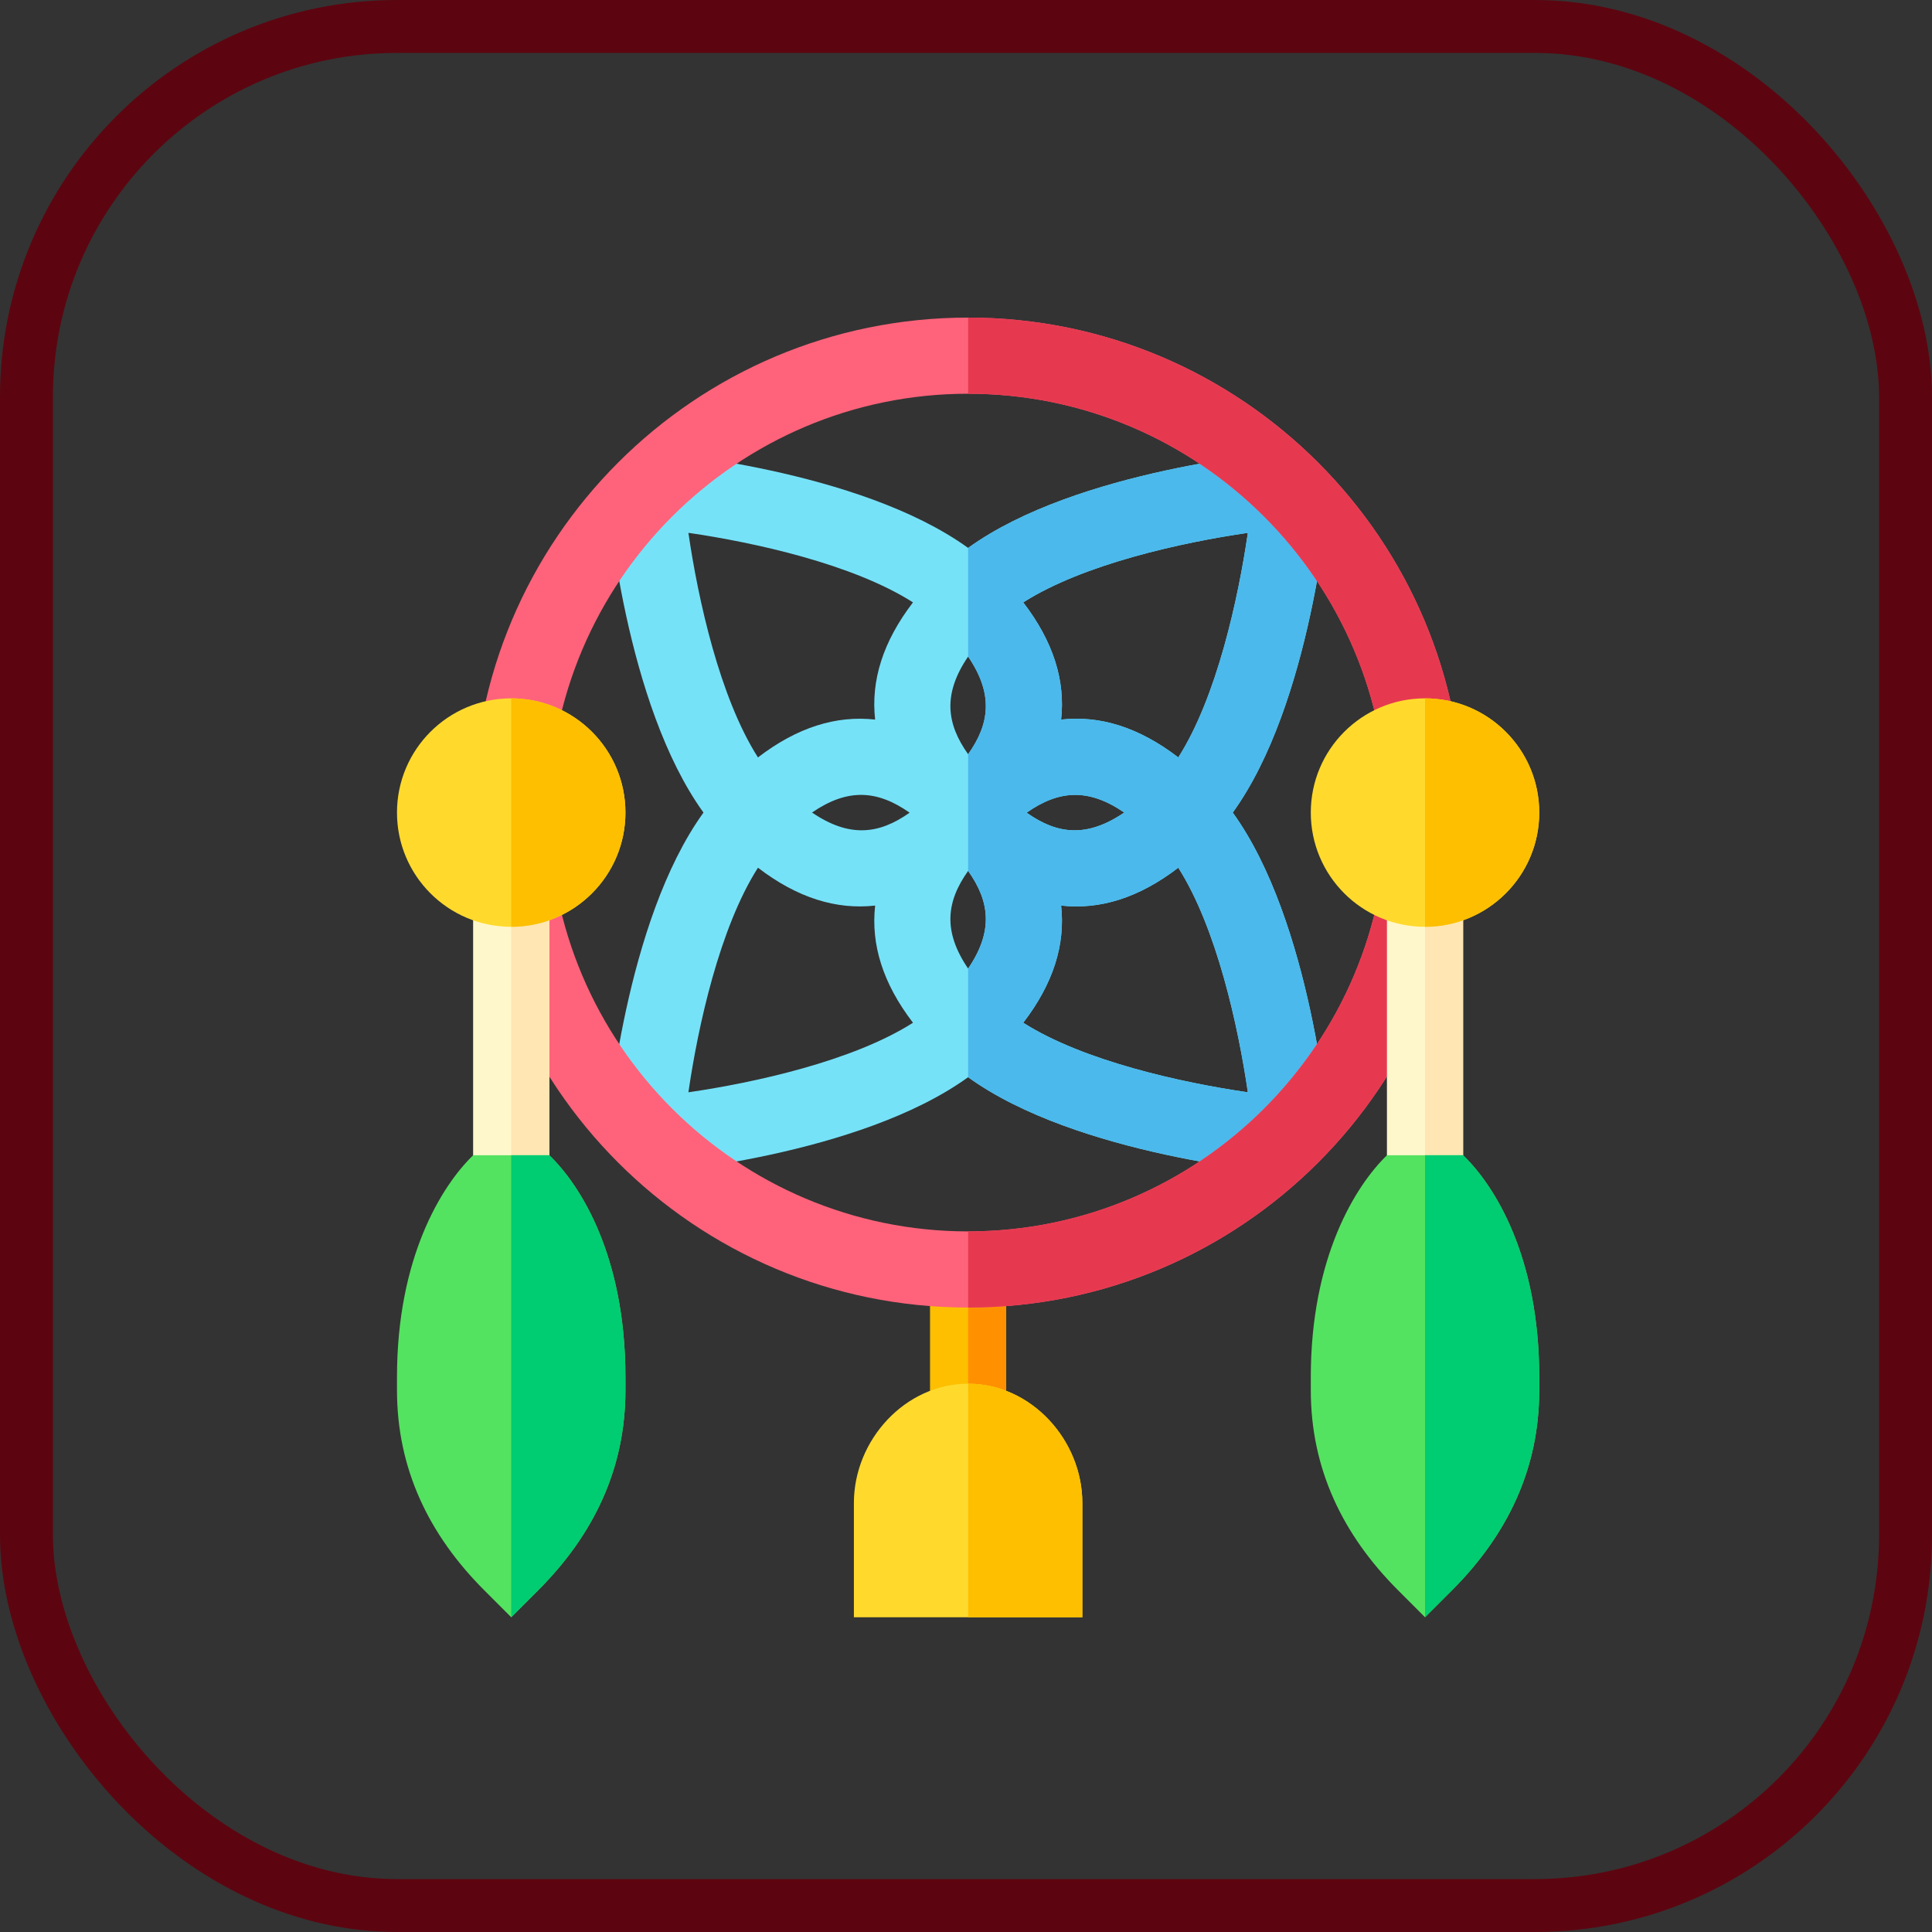<?xml version="1.0" encoding="UTF-8"?>
<svg width="73px" height="73px" viewBox="0 0 73 73" version="1.1" xmlns="http://www.w3.org/2000/svg" xmlns:xlink="http://www.w3.org/1999/xlink">
    <rect x="0" y="0" width="73" height="73" fill="#333333" stroke="none"/>
    <!-- Generator: Sketch 51.3 (57544) - http://www.bohemiancoding.com/sketch -->
    <title>databases-and-servers/servers/rest-api</title>
    <desc>Created with Sketch.</desc>
    <defs>
        <rect id="path-1" x="0" y="0" width="69" height="69" rx="14"></rect>
    </defs>
    <g id="databases-and-servers/servers/rest-api" stroke="none" stroke-width="1" fill="none" fill-rule="evenodd">
        <g id="container" transform="translate(2, 2)">
            <mask id="mask-2" fill="white">
                <use xlink:href="#path-1"></use>
            </mask>
            <rect stroke="#5C0510" stroke-width="2" x="-1" y="-1" width="71" height="71" rx="14"></rect>
        </g>
        <g id="dreamcatcher" transform="translate(15, 12)">
            <polygon id="Shape" fill="#FDBF00" fill-rule="nonzero" points="21.58 35.967 20.141 35.967 20.141 41.721 21.58 41.721 23.019 41.721 23.019 35.967"></polygon>
            <polygon id="Shape" fill="#FF9100" fill-rule="nonzero" points="21.58 35.967 23.019 35.967 23.019 41.721 21.58 41.721"></polygon>
            <g id="Group" transform="translate(10.934, 8.057)">
                <path d="M7.133,14.16 C5.663,14.324 4.192,13.869 2.705,12.729 C1.255,15.006 0.44,18.721 0.077,21.216 C2.571,20.852 6.286,20.038 8.563,18.587 C7.424,17.103 6.969,15.632 7.133,14.16 Z" id="Shape"></path>
                <path d="M2.705,8.563 C4.189,7.424 5.66,6.969 7.133,7.133 C6.969,5.66 7.424,4.189 8.563,2.705 C6.286,1.255 2.571,0.44 0.077,0.077 C0.44,2.571 1.254,6.286 2.705,8.563 Z" id="Shape"></path>
                <path d="M8.435,10.651 C7.213,9.791 6.096,9.721 4.748,10.644 C6.155,11.602 7.276,11.472 8.435,10.651 Z" id="Shape"></path>
            </g>
            <path d="M35.222,6.609 L33.674,5.061 C33.323,5.089 25.694,5.732 21.58,8.703 C17.466,5.732 9.837,5.089 9.486,5.061 L7.938,6.609 C7.966,6.96 8.609,14.589 11.581,18.703 C8.609,22.817 7.966,30.446 7.938,30.797 L9.486,32.345 C9.837,32.317 17.466,31.674 21.58,28.702 C25.694,31.674 33.323,32.317 33.674,32.345 L35.222,30.797 C35.194,30.446 34.551,22.817 31.579,18.703 C34.551,14.589 35.194,6.96 35.222,6.609 Z M32.15,8.133 C31.786,10.628 30.972,14.343 29.522,16.619 C28.037,15.481 26.567,15.025 25.094,15.189 C25.258,13.717 24.802,12.246 23.663,10.761 C25.94,9.311 29.655,8.496 32.15,8.133 Z M27.479,18.701 C26.072,19.661 24.951,19.53 23.791,18.707 C25.01,17.849 26.128,17.775 27.479,18.701 Z M11.011,29.272 C11.374,26.778 12.189,23.062 13.639,20.786 C15.126,21.926 16.597,22.38 18.067,22.217 C17.903,23.689 18.358,25.16 19.497,26.644 C17.22,28.094 13.505,28.909 11.011,29.272 Z M15.682,18.701 C17.03,17.777 18.147,17.848 19.369,18.707 C18.21,19.529 17.089,19.659 15.682,18.701 Z M18.066,15.189 C16.594,15.025 15.123,15.481 13.639,16.619 C12.188,14.343 11.374,10.628 11.011,8.133 C13.505,8.496 17.22,9.311 19.497,10.761 C18.358,12.246 17.903,13.717 18.066,15.189 Z M21.58,24.598 C20.623,23.19 20.755,22.068 21.58,20.907 C22.405,22.068 22.537,23.19 21.58,24.598 Z M21.58,16.498 C20.755,15.337 20.623,14.216 21.58,12.808 C22.537,14.216 22.405,15.337 21.58,16.498 Z M32.15,29.272 C29.655,28.909 25.94,28.094 23.663,26.644 C24.802,25.16 25.258,23.689 25.094,22.217 C26.564,22.38 28.034,21.926 29.521,20.786 C30.971,23.062 31.786,26.778 32.15,29.272 Z" id="Shape" fill="#76E2F8" fill-rule="nonzero"></path>
            <path d="M35.222,30.797 C35.194,30.446 34.551,22.817 31.579,18.703 C34.551,14.589 35.194,6.96 35.222,6.609 L33.674,5.061 C33.323,5.089 25.694,5.732 21.58,8.703 L21.58,12.808 C22.537,14.216 22.405,15.337 21.58,16.498 L21.58,20.907 C22.405,22.068 22.537,23.19 21.58,24.598 L21.58,28.702 C25.694,31.673 33.323,32.316 33.674,32.345 L35.222,30.797 Z M32.15,8.133 C31.786,10.628 30.972,14.343 29.522,16.619 C28.037,15.481 26.567,15.025 25.094,15.189 C25.258,13.717 24.802,12.246 23.663,10.761 C25.94,9.311 29.655,8.496 32.15,8.133 Z M27.479,18.701 C26.072,19.661 24.951,19.53 23.791,18.707 C25.01,17.849 26.128,17.775 27.479,18.701 Z M23.663,26.644 C24.802,25.16 25.258,23.689 25.094,22.217 C26.564,22.38 28.034,21.926 29.521,20.786 C30.972,23.062 31.786,26.778 32.15,29.272 C29.655,28.909 25.94,28.094 23.663,26.644 Z" id="Shape" fill="#4BB9EC" fill-rule="nonzero"></path>
            <path d="M21.58,0 C11.251,0 2.877,8.374 2.877,18.703 C2.877,29.032 11.251,37.405 21.58,37.405 C31.909,37.405 40.283,29.032 40.283,18.703 C40.283,8.374 31.909,0 21.58,0 Z M21.58,34.528 C12.854,34.528 5.755,27.429 5.755,18.703 C5.755,9.977 12.854,2.877 21.58,2.877 C30.306,2.877 37.405,9.977 37.405,18.703 C37.405,27.429 30.306,34.528 21.58,34.528 Z" id="Shape" fill="#FF637B" fill-rule="nonzero"></path>
            <path d="M40.283,18.703 C40.283,8.374 31.909,0 21.58,0 L21.58,2.877 C30.306,2.877 37.405,9.977 37.405,18.703 C37.405,27.429 30.306,34.528 21.58,34.528 L21.58,37.405 C31.909,37.405 40.283,29.032 40.283,18.703 Z" id="Shape" fill="#E63950" fill-rule="nonzero"></path>
            <polygon id="Shape" fill="#FFF7CC" fill-rule="nonzero" points="38.844 20.141 37.405 20.141 37.405 31.651 38.844 34.528 40.283 31.651 40.283 20.141"></polygon>
            <polygon id="Shape" fill="#FFE6B3" fill-rule="nonzero" points="40.283 20.141 38.844 20.141 38.844 34.528 40.283 31.651"></polygon>
            <path d="M40.283,31.651 L38.844,31.651 L37.405,31.651 C36.216,32.805 34.528,35.511 34.528,40.036 L34.528,40.53 C34.528,43.495 35.731,45.993 37.827,48.089 L38.844,49.107 L39.861,48.09 C41.958,45.993 43.16,43.495 43.16,40.53 L43.16,40.036 C43.16,35.484 41.474,32.796 40.283,31.651 Z" id="Shape" fill="#54E360" fill-rule="nonzero"></path>
            <path d="M43.16,40.53 L43.16,40.036 C43.16,35.484 41.474,32.796 40.283,31.651 L38.844,31.651 L38.844,49.107 L39.861,48.09 C41.958,45.993 43.16,43.495 43.16,40.53 Z" id="Shape" fill="#00CC71" fill-rule="nonzero"></path>
            <circle id="Oval" fill="#FFDA2D" fill-rule="nonzero" cx="38.844" cy="18.703" r="4.316"></circle>
            <path d="M43.16,18.703 C43.16,16.323 41.224,14.387 38.844,14.387 L38.844,23.019 C41.224,23.019 43.16,21.083 43.16,18.703 Z" id="Shape" fill="#FDBF00" fill-rule="nonzero"></path>
            <polygon id="Shape" fill="#FFF7CC" fill-rule="nonzero" points="4.316 20.141 2.877 20.141 2.877 31.651 4.316 34.528 5.755 31.651 5.755 20.141"></polygon>
            <polygon id="Shape" fill="#FFE6B3" fill-rule="nonzero" points="5.755 20.141 4.316 20.141 4.316 34.528 5.755 31.651"></polygon>
            <path d="M5.755,31.651 L4.316,31.651 L2.877,31.651 C1.688,32.805 0,35.511 0,40.036 L0,40.53 C0,43.495 1.203,45.993 3.299,48.089 L4.316,49.107 L5.333,48.09 C7.429,45.993 8.632,43.495 8.632,40.53 L8.632,40.036 C8.632,35.484 6.946,32.796 5.755,31.651 Z" id="Shape" fill="#54E360" fill-rule="nonzero"></path>
            <path d="M8.632,40.53 L8.632,40.036 C8.632,35.484 6.946,32.796 5.755,31.651 L4.316,31.651 L4.316,49.107 L5.333,48.09 C7.429,45.993 8.632,43.495 8.632,40.53 Z" id="Shape" fill="#00CC71" fill-rule="nonzero"></path>
            <circle id="Oval" fill="#FFDA2D" fill-rule="nonzero" cx="4.316" cy="18.703" r="4.316"></circle>
            <path d="M8.632,18.703 C8.632,16.323 6.696,14.387 4.316,14.387 L4.316,23.019 C6.696,23.019 8.632,21.083 8.632,18.703 Z" id="Shape" fill="#FDBF00" fill-rule="nonzero"></path>
            <path d="M21.58,40.283 C19.2,40.283 17.264,42.411 17.264,44.791 L17.264,49.107 L21.58,49.107 L25.896,49.107 L25.896,44.791 C25.896,42.411 23.96,40.283 21.58,40.283 Z" id="Shape" fill="#FFDA2D" fill-rule="nonzero"></path>
            <path d="M25.896,44.791 C25.896,42.411 23.96,40.283 21.58,40.283 L21.58,49.107 L25.896,49.107 L25.896,44.791 Z" id="Shape" fill="#FDBF00" fill-rule="nonzero"></path>
        </g>
    </g>
</svg>